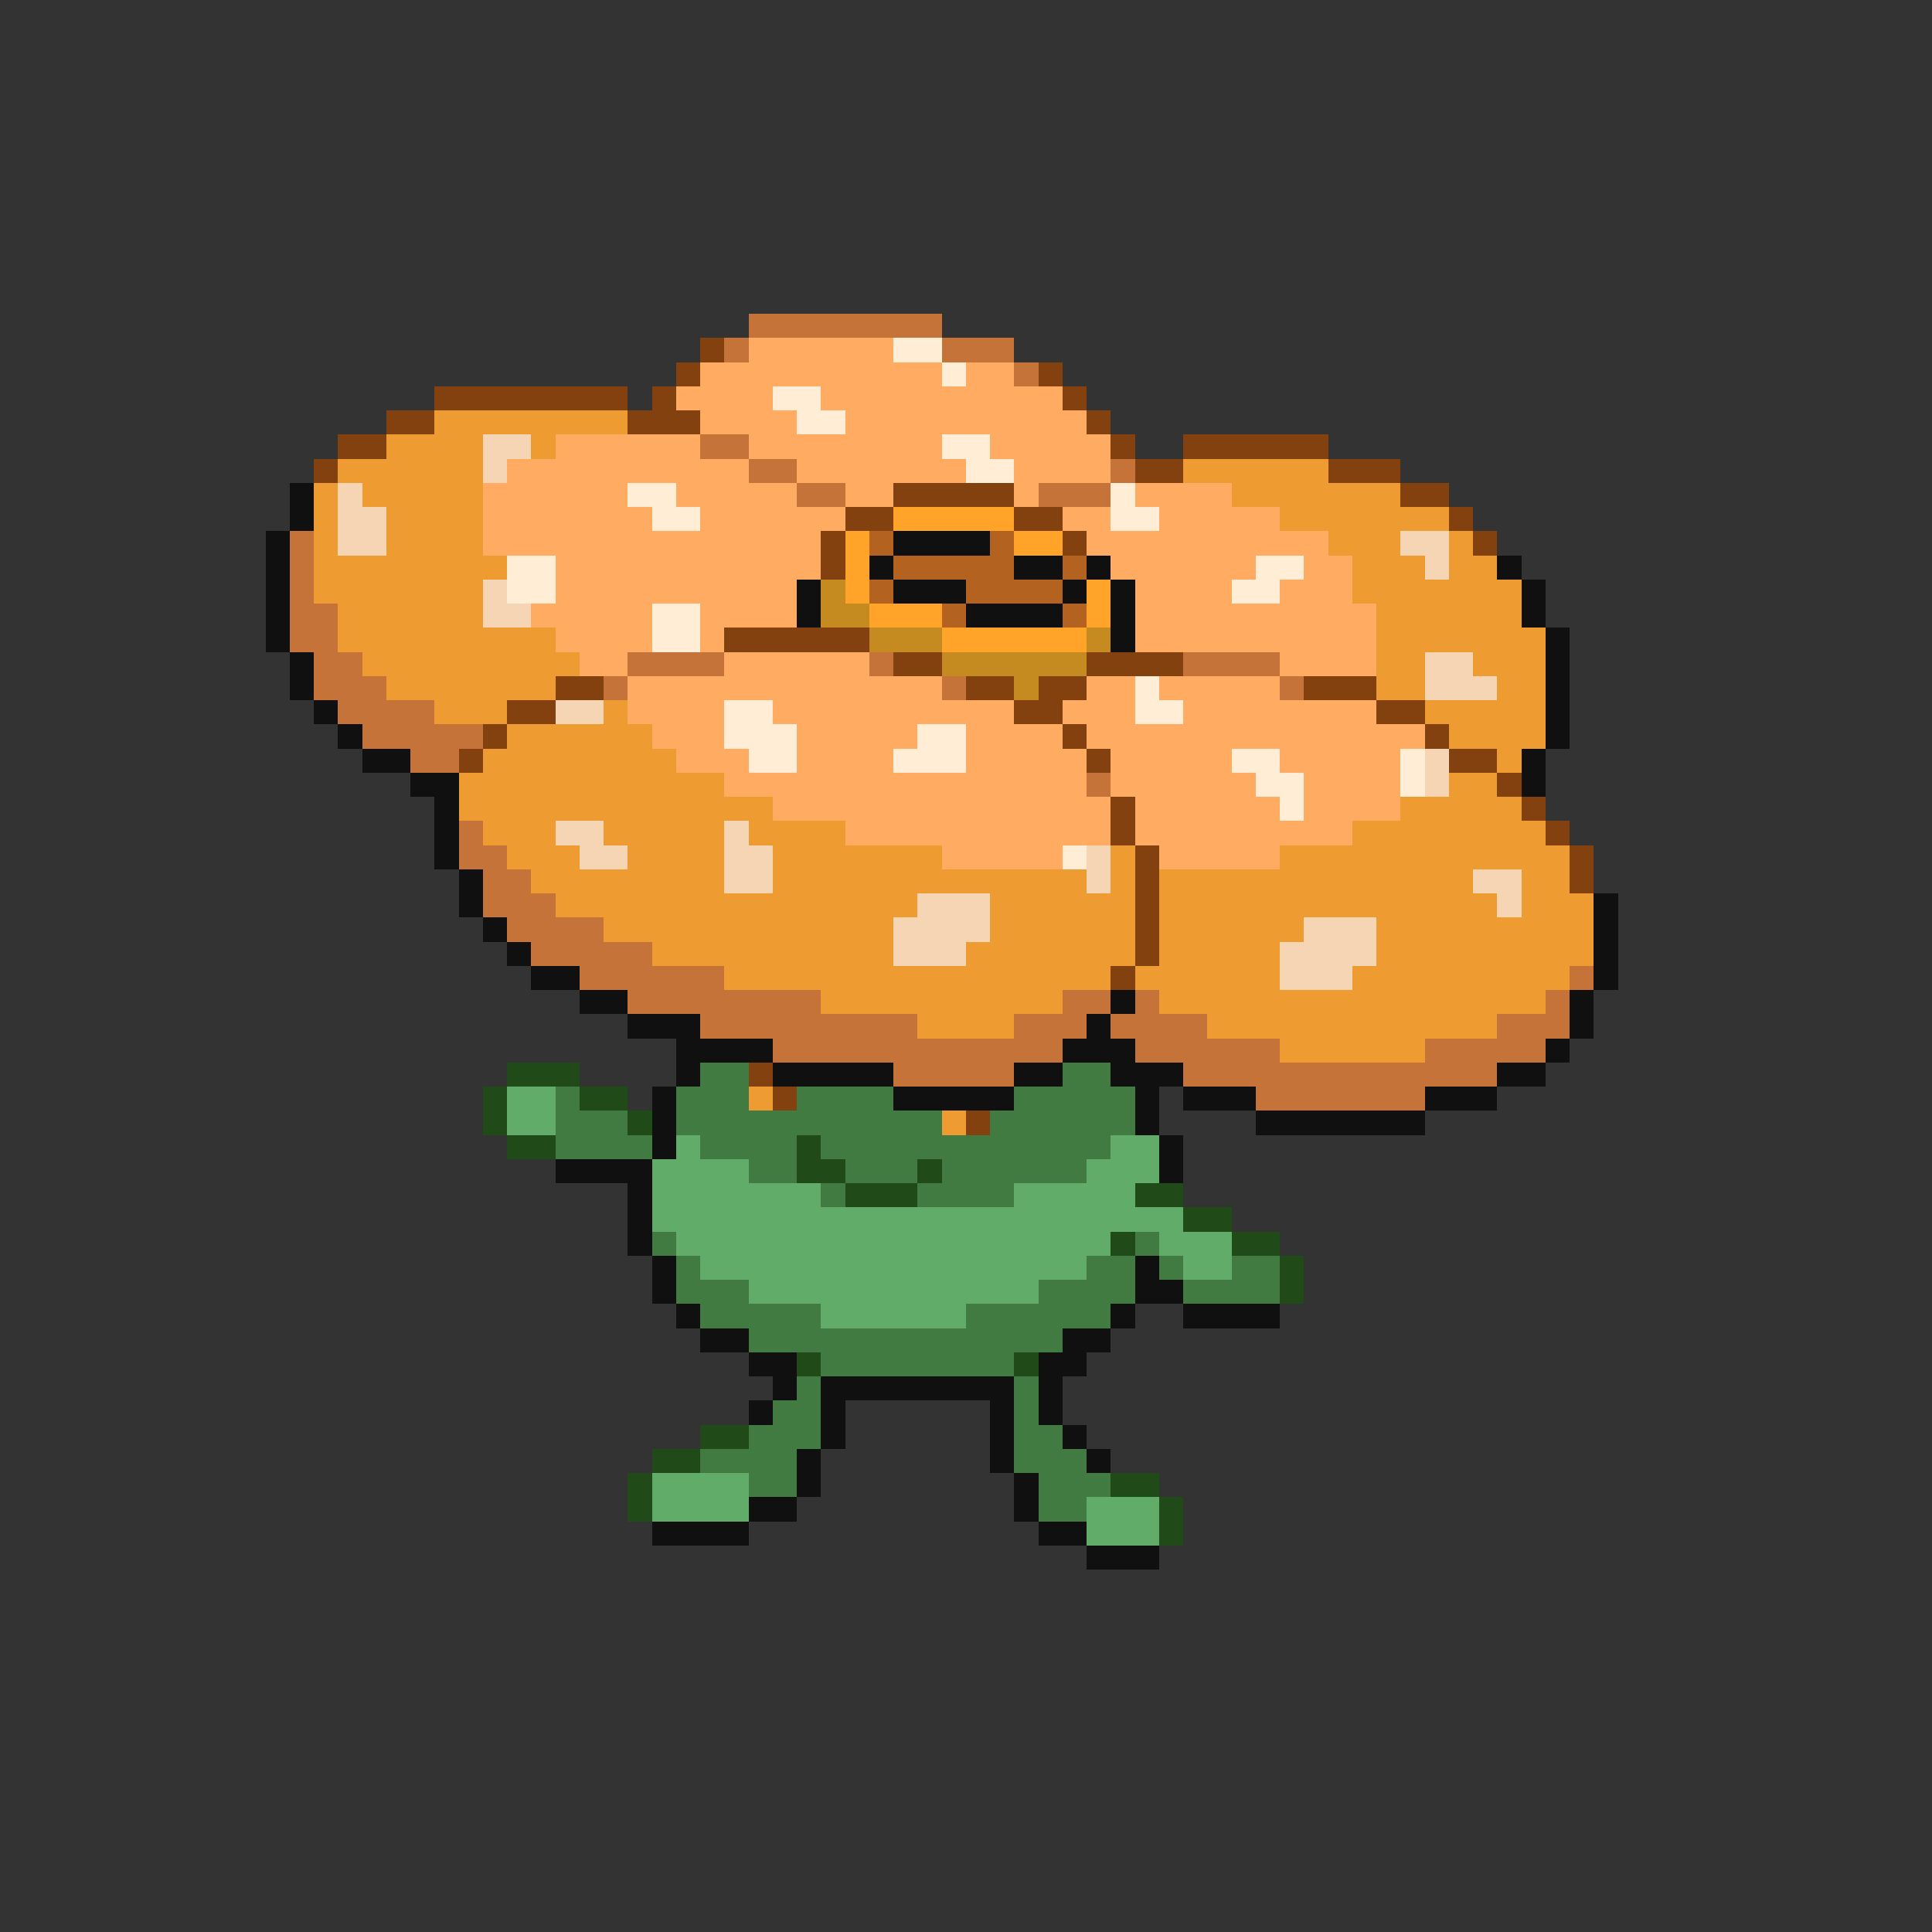 <svg xmlns="http://www.w3.org/2000/svg" viewBox="0 -0.5 80 80" shape-rendering="crispEdges">
<rect x="0" y="-0.5" width="80" height="80" fill="#333333" stroke="none"/>
<path stroke="#c57339" d="M31 13h8M30 14h1M39 14h3M42 15h1M29 18h2M31 19h2M46 19h1M33 20h2M43 20h3M12 22h1M12 23h1M12 24h1M12 25h2M12 26h2M13 27h2M26 27h4M36 27h1M49 27h4M13 28h3M25 28h1M39 28h1M53 28h1M14 29h4M15 30h5M17 31h2M45 32h1M19 34h1M19 35h2M20 36h2M20 37h3M21 38h4M22 39h5M24 40h6M65 40h1M26 41h8M44 41h2M47 41h1M64 41h1M29 42h9M42 42h3M46 42h4M62 42h3M32 43h12M47 43h6M59 43h5M37 44h5M49 44h13M52 45h7" />
<path stroke="#834110" d="M29 14h1M28 15h1M43 15h1M18 16h8M27 16h1M44 16h1M16 17h2M26 17h3M45 17h1M14 18h2M46 18h1M49 18h6M13 19h1M47 19h2M55 19h3M37 20h5M58 20h2M35 21h2M42 21h2M60 21h1M34 22h1M44 22h1M61 22h1M34 23h1M30 26h6M37 27h2M45 27h4M23 28h2M40 28h2M43 28h2M54 28h3M21 29h2M42 29h2M57 29h2M20 30h1M44 30h1M59 30h1M19 31h1M45 31h1M60 31h2M62 32h1M46 33h1M63 33h1M46 34h1M64 34h1M47 35h1M65 35h1M47 36h1M65 36h1M47 37h1M47 38h1M47 39h1M46 40h1M31 44h1M32 45h1M40 46h1" />
<path stroke="#ffac62" d="M31 14h6M29 15h10M40 15h2M28 16h4M34 16h10M29 17h4M35 17h10M23 18h6M31 18h8M41 18h5M21 19h10M33 19h7M42 19h4M20 20h6M28 20h5M35 20h2M42 20h1M47 20h4M20 21h7M29 21h6M44 21h2M48 21h5M20 22h14M45 22h10M23 23h11M46 23h6M54 23h2M23 24h10M47 24h4M53 24h3M22 25h5M29 25h4M47 25h10M23 26h4M29 26h1M47 26h10M24 27h2M30 27h6M53 27h4M26 28h13M45 28h2M48 28h5M26 29h4M32 29h10M44 29h3M49 29h8M27 30h3M33 30h5M40 30h4M45 30h14M28 31h3M33 31h4M40 31h5M46 31h5M53 31h5M30 32h15M46 32h6M54 32h4M32 33h14M47 33h6M54 33h4M35 34h11M47 34h9M39 35h5M48 35h5" />
<path stroke="#ffeed5" d="M37 14h2M39 15h1M32 16h2M33 17h2M39 18h2M40 19h2M26 20h2M46 20h1M27 21h2M46 21h2M21 23h2M52 23h2M21 24h2M51 24h2M27 25h2M27 26h2M47 28h1M30 29h2M47 29h2M30 30h3M38 30h2M31 31h2M37 31h3M51 31h2M58 31h1M52 32h2M58 32h1M53 33h1M44 35h1" />
<path stroke="#ee9c31" d="M18 17h8M16 18h4M22 18h1M14 19h6M49 19h6M13 20h1M15 20h5M51 20h7M13 21h1M16 21h4M53 21h7M13 22h1M16 22h4M55 22h3M60 22h1M13 23h8M56 23h3M60 23h2M13 24h7M56 24h7M14 25h6M57 25h6M14 26h9M57 26h7M15 27h9M57 27h2M61 27h3M16 28h7M57 28h2M62 28h2M18 29h3M25 29h1M59 29h5M21 30h6M60 30h4M20 31h8M62 31h1M19 32h11M60 32h2M19 33h13M58 33h5M20 34h3M25 34h5M31 34h4M56 34h8M21 35h3M26 35h4M32 35h7M46 35h1M53 35h12M22 36h8M32 36h13M46 36h1M48 36h13M63 36h2M23 37h15M41 37h6M48 37h14M63 37h3M25 38h12M41 38h6M48 38h6M57 38h9M27 39h10M40 39h7M48 39h5M57 39h9M30 40h16M47 40h6M56 40h9M34 41h10M48 41h16M38 42h4M50 42h12M53 43h6M31 45h1M39 46h1" />
<path stroke="#f6d5b4" d="M20 18h2M20 19h1M14 20h1M14 21h2M14 22h2M58 22h2M59 23h1M20 24h1M20 25h2M59 27h2M59 28h3M23 29h2M59 31h1M59 32h1M23 34h2M30 34h1M24 35h2M30 35h2M45 35h1M30 36h2M45 36h1M61 36h2M38 37h3M62 37h1M37 38h4M54 38h3M37 39h3M53 39h4M53 40h3" />
<path stroke="#101010" d="M12 20h1M12 21h1M11 22h1M37 22h4M11 23h1M36 23h1M42 23h2M45 23h1M62 23h1M11 24h1M33 24h1M37 24h3M44 24h1M46 24h1M63 24h1M11 25h1M33 25h1M40 25h4M46 25h1M63 25h1M11 26h1M46 26h1M64 26h1M12 27h1M64 27h1M12 28h1M64 28h1M13 29h1M64 29h1M14 30h1M64 30h1M15 31h2M63 31h1M17 32h2M63 32h1M18 33h1M18 34h1M18 35h1M19 36h1M19 37h1M66 37h1M20 38h1M66 38h1M21 39h1M66 39h1M22 40h2M66 40h1M24 41h2M46 41h1M65 41h1M26 42h3M45 42h1M65 42h1M28 43h4M44 43h3M64 43h1M28 44h1M32 44h5M42 44h2M46 44h3M62 44h2M27 45h1M37 45h5M47 45h1M49 45h3M59 45h3M27 46h1M47 46h1M52 46h7M27 47h1M48 47h1M23 48h4M48 48h1M26 49h1M26 50h1M26 51h1M27 52h1M47 52h1M27 53h1M47 53h2M28 54h1M46 54h1M49 54h4M29 55h2M44 55h2M31 56h2M43 56h2M32 57h1M34 57h8M43 57h1M31 58h1M34 58h1M41 58h1M43 58h1M34 59h1M41 59h1M44 59h1M33 60h1M41 60h1M45 60h1M33 61h1M42 61h1M31 62h2M42 62h1M27 63h4M43 63h2M45 64h3" />
<path stroke="#ffa429" d="M37 21h5M35 22h1M42 22h2M35 23h1M35 24h1M45 24h1M36 25h3M45 25h1M39 26h6" />
<path stroke="#b46220" d="M36 22h1M41 22h1M37 23h5M44 23h1M36 24h1M40 24h4M39 25h1M44 25h1" />
<path stroke="#c58b20" d="M34 24h1M34 25h2M36 26h3M45 26h1M39 27h6M42 28h1" />
<path stroke="#204a18" d="M21 44h3M20 45h1M24 45h2M20 46h1M26 46h1M21 47h2M33 47h1M33 48h2M38 48h1M35 49h3M47 49h2M49 50h2M46 51h1M51 51h2M53 52h1M53 53h1M33 56h1M42 56h1M29 59h2M27 60h2M26 61h1M46 61h2M26 62h1M48 62h1M48 63h1" />
<path stroke="#417b41" d="M29 44h2M44 44h2M23 45h1M28 45h3M33 45h4M42 45h5M23 46h3M28 46h11M41 46h6M23 47h4M29 47h4M34 47h12M31 48h2M35 48h3M39 48h6M34 49h1M38 49h4M27 51h1M47 51h1M28 52h1M45 52h2M48 52h1M51 52h2M28 53h3M43 53h4M49 53h4M29 54h5M40 54h6M31 55h13M34 56h8M33 57h1M42 57h1M32 58h2M42 58h1M31 59h3M42 59h2M29 60h4M42 60h3M31 61h2M43 61h3M43 62h2" />
<path stroke="#62ac6a" d="M21 45h2M21 46h2M28 47h1M46 47h2M27 48h4M45 48h3M27 49h7M42 49h5M27 50h22M28 51h18M48 51h3M29 52h16M49 52h2M31 53h12M34 54h6M27 61h4M27 62h4M45 62h3M45 63h3" />
</svg>